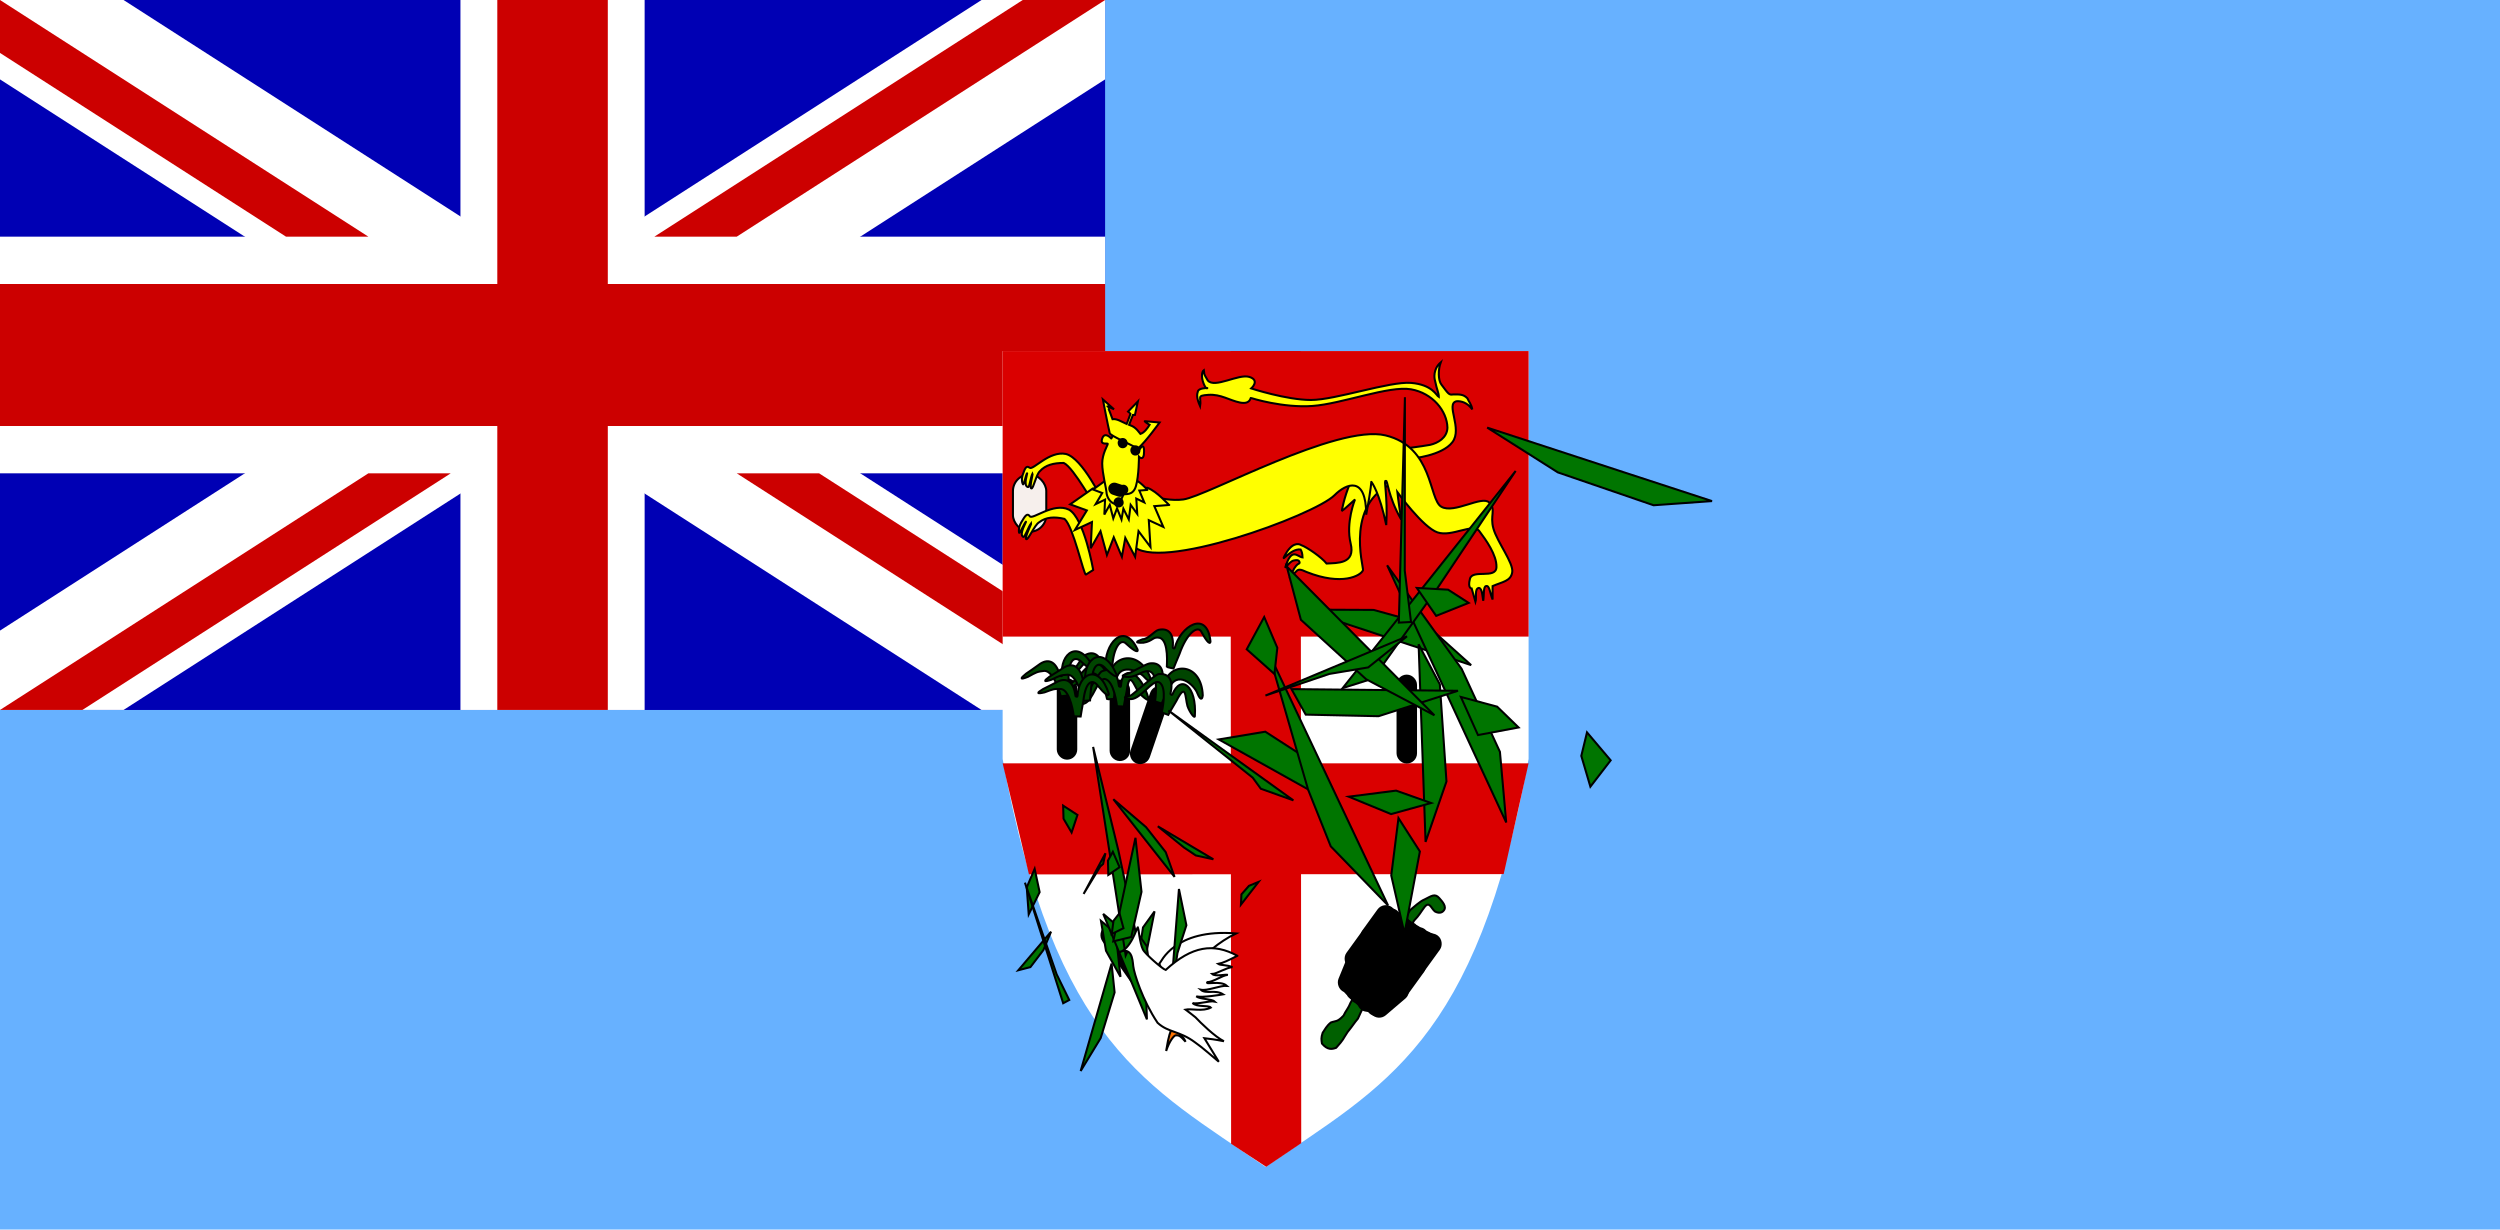 <?xml version="1.0" encoding="UTF-8" standalone="no"?>
<svg width="122px" height="60px" viewBox="0 0 122 60" version="1.1" xmlns="http://www.w3.org/2000/svg" xmlns:xlink="http://www.w3.org/1999/xlink">
    <!-- Generator: Sketch 3.8.2 (29753) - http://www.bohemiancoding.com/sketch -->
    <title>fj</title>
    <desc>Created with Sketch.</desc>
    <defs></defs>
    <g id="Page-1" stroke="none" stroke-width="1" fill="none" fill-rule="evenodd">
        <g id="fj">
            <g id="Group">
                <g>
                    <polygon id="Shape" fill="#67B1FF" points="0 0 0 60 122 60 122 0"></polygon>
                    <g id="Shape">
                        <polygon fill="#0000B4" points="0 0 53.929 0 53.929 34.646 0 34.646"></polygon>
                        <path d="M0,0 L0,3.874 L47.899,34.646 L53.929,34.646 L53.929,30.773 L6.029,0 L0,0 L0,0 Z M53.929,0 L53.929,3.873 L6.029,34.646 L0,34.646 L0,30.773 L47.899,0 L53.929,0 L53.929,0 Z" fill="#FFFFFF"></path>
                        <path d="M22.47,11.549 L22.47,0 L31.458,0 L31.458,11.549 L53.929,11.549 L53.929,23.098 L31.458,23.098 L31.458,34.646 L22.47,34.646 L22.47,23.098 L0,23.098 L0,11.549 L22.47,11.549 Z" fill="#FFFFFF"></path>
                        <path d="M24.268,20.788 L0,20.788 L0,13.859 L24.268,13.859 L24.268,0 L29.661,0 L29.661,13.859 L53.929,13.859 L53.929,20.788 L29.661,20.788 L29.661,34.646 L24.268,34.646 L24.268,20.788 Z M0,34.646 L17.976,23.098 L21.996,23.098 L4.019,34.646 L0,34.646 L0,34.646 Z M0,0 L17.976,11.549 L13.957,11.549 L0,2.583 L0,0 L0,0 Z M31.933,11.549 L49.909,0 L53.929,0 L35.953,11.549 L31.933,11.549 L31.933,11.549 Z M53.929,34.646 L35.953,23.098 L39.972,23.098 L53.929,32.064 L53.929,34.646 L53.929,34.646 Z" fill="#CC0000"></path>
                    </g>
                    <g transform="translate(47.25, 16.5)">
                        <path d="M1.679,0.631 L1.679,20.539 C4.245,34.474 8.737,36.465 14.512,40.447 C20.287,36.465 24.779,34.474 27.345,20.539 L27.345,0.631 L1.679,0.631 L1.679,0.631 Z" id="Shape" fill="#FFFFFF"></path>
                        <polygon id="Shape" fill="#DA0000" points="12.801 0.631 12.828 39.317 14.539 40.441 16.25 39.286 16.223 0.631 12.801 0.631"></polygon>
                        <path d="M1.679,20.749 L2.962,26.171 L26.129,26.156 L27.346,20.749 L1.679,20.749 L1.679,20.749 Z M1.679,0.631 L27.345,0.631 L27.345,14.566 L1.679,14.566 L1.679,0.631 Z" id="Shape" fill="#DA0000"></path>
                        <g transform="translate(1.179, 1.136)">
                            <rect id="Rectangle-path" stroke="#000000" stroke-width="0.1" fill="#F6EFEC" x="1.003" y="5.516" width="1.626" height="2.799" rx="0.813"></rect>
                            <path d="M20.464,4.739 C20.464,4.739 21.932,4.613 22.445,3.946 C22.959,3.28 22.097,2.071 22.647,1.946 C22.867,1.925 23.179,2.008 23.417,2.342 C23.381,2.091 23.234,1.946 23.179,1.8 C22.977,1.591 22.775,1.612 22.482,1.612 C22.28,1.654 22.243,1.57 21.913,1.133 C21.748,0.924 21.748,0.403 21.877,0.049 C21.491,0.382 21.565,0.841 21.601,0.945 C21.693,1.404 21.785,1.529 21.785,1.737 C21.675,1.675 21.473,1.133 20.428,1.049 C19.382,0.966 16.741,1.883 15.549,1.883 C14.356,1.883 12.632,1.32 12.632,1.32 C12.632,1.32 13.072,0.924 12.54,0.758 C12.009,0.591 10.835,1.341 10.505,0.924 C10.266,0.528 10.358,0.612 10.321,0.424 C10.229,0.487 10.174,0.737 10.303,1.07 C10.431,1.404 10.505,1.299 10.486,1.299 C10.468,1.299 10.064,1.299 10.028,1.466 C9.991,1.591 9.936,1.737 10.138,2.196 C10.211,1.737 9.936,1.675 10.541,1.633 C11.146,1.591 11.568,1.904 12.082,2.008 C12.595,2.112 12.595,1.758 12.614,1.779 C12.632,1.8 14.191,2.279 15.622,2.175 C17.052,2.071 19.364,1.174 20.427,1.362 C21.491,1.55 22.188,2.425 22.206,3.238 C22.188,3.738 21.73,3.988 21.363,4.072 C20.923,4.155 19.895,4.28 19.895,4.28 L20.464,4.739 L20.464,4.739 Z" id="Shape" stroke="#000000" stroke-width="0.1" fill="#FFFF00"></path>
                            <path d="M18.705,5.248 C18.687,5.248 17.73,5.278 17.447,5.963 C17.163,6.648 17.039,7.303 17.057,7.303 C17.075,7.303 17.695,6.737 17.695,6.737 C17.695,6.737 17.234,7.869 17.482,8.881 C17.73,9.893 16.828,9.834 16.307,9.864 C16.077,9.566 15.341,9.06 15.079,8.97 C14.915,8.866 14.593,8.853 14.257,9.488 C14.059,9.879 14.551,9.119 15.039,9.179 C15.092,9.268 15.126,9.358 15.135,9.566 C14.875,9.536 14.605,9.03 14.286,10.072 C14.605,9.715 14.645,9.722 14.806,9.7 C15.022,9.673 14.994,9.864 14.985,9.864 C14.95,9.864 14.862,9.893 14.729,10.102 C14.658,10.251 14.481,10.578 14.516,10.578 C14.551,10.578 14.657,10.4 14.823,10.251 C14.927,10.132 15.025,10.132 15.339,10.28 C17.057,10.965 17.978,10.459 18.085,10.191 C18.138,10.072 17.092,6.707 19.874,5.814 C19.839,5.784 18.705,5.278 18.705,5.248 L18.705,5.248 Z" id="Shape" stroke="#000000" stroke-width="0.1" fill="#FFFF00"></path>
                            <path d="M6.839,8.97 C7.986,10.34 15.719,7.511 16.698,6.528 C17.261,5.963 18.241,5.546 18.241,7.481 C18.491,6.171 18.491,5.844 18.491,5.873 C18.512,5.903 18.887,6.38 19.22,7.987 C19.304,6.558 19.074,5.724 19.199,5.843 C19.283,5.724 19.283,6.558 19.95,7.719 C19.804,6.796 19.762,6.379 19.762,6.379 C19.762,6.379 21.013,8.106 21.721,8.345 C22.43,8.583 23.451,7.868 23.764,8.285 C24.077,8.702 24.619,9.446 24.598,10.042 C24.577,10.637 23.43,10.131 23.305,10.608 C23.18,11.084 23.389,11.084 23.389,11.084 C23.389,11.084 23.493,11.441 23.576,11.739 C23.639,11.531 23.514,11.084 23.743,11.054 C23.91,11.084 23.91,11.471 23.952,11.68 C24,11.441 23.945,10.965 24.097,10.965 C24.264,10.915 24.285,11.342 24.41,11.62 L24.41,10.965 C24.889,10.756 25.306,10.727 25.369,10.28 C25.431,9.833 24.639,8.821 24.452,8.166 C24.264,7.511 24.598,7.243 24.243,6.886 C23.889,6.528 22.534,7.451 21.909,7.094 C21.284,6.737 21.534,4.176 19.178,3.61 C16.823,3.045 10.445,6.588 9.32,6.737 C8.194,6.886 6.819,6.231 6.819,6.231 L6.839,8.97 L6.839,8.97 Z" id="Shape" stroke="#000000" stroke-width="0.1" fill="#FFFF00"></path>
                            <path d="M5.236,9.752 C5.236,9.752 4.229,7.383 3.41,7.158 C2.592,6.97 1.795,8.06 1.627,7.91 C1.459,7.759 1.396,7.948 1.291,8.286 C1.186,8.624 1.312,8.85 1.312,8.812 C1.354,8.812 1.459,8.248 1.501,8.211 C1.543,8.173 1.291,8.888 1.543,8.963 C1.627,9 1.669,8.436 1.774,8.211 C1.795,8.248 1.606,9 1.711,9.038 C1.816,9.076 1.942,8.286 2.13,8.098 C2.403,7.759 2.802,7.647 3.305,7.647 C3.809,7.91 4.837,10.091 4.942,10.053 L5.236,9.753 L5.236,9.752 Z" id="Shape" stroke="#000000" stroke-width="0.1" fill="#FFFF00" transform="translate(3.243, 8.595) rotate(13.208) translate(-3.243, -8.595) "></path>
                            <path d="M5.401,6.84 C5.401,6.84 4.4,4.72 3.588,4.518 C2.775,4.35 1.983,5.326 1.816,5.191 C1.649,5.057 1.587,5.225 1.482,5.528 C1.378,5.831 1.503,6.033 1.503,5.999 C1.545,5.999 1.649,5.494 1.691,5.461 C1.733,5.427 1.482,6.066 1.733,6.133 C1.816,6.167 1.858,5.662 1.962,5.461 C1.983,5.494 1.795,6.167 1.899,6.201 C2.003,6.234 2.129,5.528 2.316,5.36 C2.587,5.057 2.983,4.956 3.483,4.956 C3.984,5.191 5.005,7.143 5.109,7.109 L5.401,6.84 L5.401,6.84 Z" id="Shape" stroke="#000000" stroke-width="0.1" fill="#FFFF00"></path>
                            <path d="M4.901,6.201 L3.796,6.975 L4.609,7.273 L4.026,8.226 L4.859,7.839 L4.797,9.119 L5.276,8.285 L5.589,9.447 L5.922,8.583 L6.318,9.536 L6.485,8.613 L6.965,9.536 L7.131,8.285 L7.715,9.059 L7.632,7.749 L8.34,8.077 L7.902,7.064 C7.902,7.064 8.674,7.005 8.632,7.005 C8.59,7.005 8.048,6.35 7.569,6.171 L4.901,6.201 L4.901,6.201 Z" id="Shape" stroke="#000000" stroke-width="0.1" fill="#FFFF00"></path>
                            <path d="M5.521,5.812 L4.913,6.253 L5.36,6.423 L5.039,6.966 L5.498,6.746 L5.463,7.475 L5.727,7 L5.899,7.662 L6.082,7.17 L6.3,7.713 L6.392,7.187 L6.656,7.713 L6.747,7 L7.068,7.441 L7.022,6.695 L7.412,6.881 L7.171,6.304 C7.171,6.304 7.596,6.27 7.573,6.27 C7.55,6.27 7.252,5.897 6.988,5.795 L5.521,5.812 L5.521,5.812 Z" id="Shape" stroke="#000000" stroke-width="0.1" fill="#FFFF00"></path>
                            <path d="M5.797,3.76 C5.797,3.76 5.485,3.402 5.359,3.76 C5.234,4.117 5.63,3.968 5.63,4.027 C5.63,4.087 5.359,4.504 5.359,4.98 C5.359,5.457 5.568,6.261 5.568,6.38 C5.568,6.499 5.651,6.826 5.943,6.946 C6.235,7.065 6.339,6.559 6.402,6.499 C6.464,6.439 6.86,6.588 7.006,6.082 C7.152,5.576 7.152,4.653 7.152,4.653 C7.152,4.653 7.402,4.921 7.402,4.385 C7.402,3.849 7.131,4.385 7.131,4.385 C7.131,4.385 7.173,3.819 6.527,3.551 C5.881,3.283 5.818,3.819 5.797,3.76 L5.797,3.76 Z" id="Shape" stroke="#000000" stroke-width="0.1" fill="#FFFF00"></path>
                            <path d="M5.717,3.484 C5.639,3.141 5.417,1.827 5.417,1.827 L5.95,2.32 C5.768,2.223 5.612,2.166 5.632,2.166 C5.652,2.166 5.867,2.8 5.867,2.8 C6.08,2.774 6.292,2.926 6.553,3.049 C6.553,3.049 6.769,2.531 6.749,2.531 C6.73,2.531 6.632,2.447 6.632,2.447 L7.122,1.962 L6.965,2.616 L6.867,2.616 L6.671,3.091 C6.891,3.181 6.999,3.25 7.215,3.549 C7.406,3.489 7.567,3.275 7.67,3.113 C7.499,3.011 7.42,2.932 7.44,2.932 C7.46,2.932 8.16,3.011 8.16,3.011 C8.16,3.011 7.473,3.929 7.071,4.265 C6.7,4.034 5.756,3.61 5.717,3.483 L5.717,3.484 Z" id="Shape" stroke="#000000" stroke-width="0.1" fill="#FFFF00" transform="translate(6.788, 3.046) rotate(-1.219) translate(-6.788, -3.046) "></path>
                            <rect id="Rectangle-path" fill="#000000" transform="translate(6.389, 3.898) rotate(25.537) translate(-6.389, -3.898) " x="6.15" y="3.743" width="0.5" height="0.5" rx="0.25"></rect>
                            <rect id="Rectangle-path" fill="#000000" transform="translate(7.01, 4.255) rotate(25.537) translate(-7.01, -4.255) " x="6.77" y="4.101" width="0.5" height="0.5" rx="0.25"></rect>
                            <rect id="Rectangle-path" fill="#000000" transform="translate(6.091, 6.264) rotate(18.616) translate(-6.091, -6.264) " x="5.643" y="5.964" width="0.895" height="0.599" rx="0.299"></rect>
                            <rect id="Rectangle-path" fill="#000000" transform="translate(6.157, 6.755) rotate(20.422) translate(-6.157, -6.755) " x="5.954" y="6.62" width="0.5" height="0.5" rx="0.25"></rect>
                            <rect id="Rectangle-path" fill="#000000" transform="translate(6.218, 6.29) rotate(-70.656) translate(-6.218, -6.29) " x="6.046" y="6.187" width="0.5" height="0.5" rx="0.25"></rect>
                        </g>
                        <g transform="translate(0.069, 19.609)" stroke="#000000">
                            <path d="M9.727,13.546 C9.968,14.6 9.845,13.546 9.589,15.178 C9.747,14.692 9.973,14.414 10.063,14.414 C10.199,14.414 10.266,14.414 10.537,14.727 C10.289,14.171 9.86,14.31 9.883,13.477 C9.86,13.286 9.738,13.495 9.727,13.546 L9.727,13.546 Z" id="Shape" stroke-width="0.1" fill="#FF7300"></path>
                            <rect id="Rectangle-path" stroke-width="0.594" fill="#B2802E" transform="translate(7.476, 10.584) rotate(-34.804) translate(-7.476, -10.584) " x="7.382" y="9.152" width="0.5" height="2.864" rx="0.25"></rect>
                            <path d="M9.257,10.925 C9.342,10.852 9.978,9.199 13.003,9.442 C11.285,10.268 10.219,12.019 9.961,12.091 C9.772,12.164 9.36,11.192 9.257,10.925 L9.257,10.925 Z" id="Shape" stroke-width="0.1" fill="#FFFFFF"></path>
                            <g id="Shape" stroke-width="0.1" fill="#007500">
                                <polygon transform="translate(8.731, 9.847) rotate(244.537) translate(-8.731, -9.847) " points="8.708 9.382 7.522 8.946 9.941 10.747 9.477 9.901"></polygon>
                                <polygon transform="translate(13.657, 7.48) rotate(-84.123) translate(-13.657, -7.48) " points="13.56 7.094 13.06 7.121 14.254 7.865 14.012 7.416 13.56 7.094"></polygon>
                                <polygon transform="translate(6.885, 10.194) rotate(199.065) translate(-6.885, -10.194) " points="5.989 9.06 6.907 10.997 7.782 11.327 7.073 10.029"></polygon>
                                <polygon transform="translate(10.538, 5.02) rotate(149.808) translate(-10.538, -5.02) " points="9.771 3.643 11.305 6.398 10.722 4.863 10.418 4.237 9.771 3.643"></polygon>
                                <polygon transform="translate(8.505, 4.788) rotate(4.086) translate(-8.505, -4.788) " points="8.569 4.249 6.881 3.005 10.13 6.572 9.615 5.4 8.569 4.249"></polygon>
                                <polygon transform="translate(7.585, 11.063) rotate(23.429) translate(-7.585, -11.063) " points="6.759 9.479 5.583 9.124 9.586 13.001 8.786 11.316 6.759 9.479"></polygon>
                                <polygon transform="translate(6.819, 5.429) rotate(35.32) translate(-6.819, -5.429) " points="7.18 5.168 3.229 1.736 10.41 9.123 10.191 7.949"></polygon>
                                <polygon transform="translate(7.711, 7.468) rotate(45.621) translate(-7.711, -7.468) " points="6.053 5.313 8.908 9.622 9.369 8.845 8.143 6.946 6.053 5.313"></polygon>
                                <polygon transform="translate(6.172, 13.535) rotate(53.647) translate(-6.172, -13.535) " points="4.507 11.373 7.836 15.697 7.121 13.958 5.728 12.089 4.507 11.373"></polygon>
                                <polygon transform="translate(3.174, 10.298) rotate(76.759) translate(-3.174, -10.298) " points="2.441 9.305 3.907 11.291 3.893 10.682 3.225 9.872 2.441 9.305"></polygon>
                                <polygon transform="translate(3.027, 7.401) rotate(229.399) translate(-3.027, -7.401) " points="2.279 6.569 2.754 7.678 3.775 8.233 3.341 7.353 2.279 6.569"></polygon>
                                <polygon transform="translate(6.878, 6.022) rotate(235.592) translate(-6.878, -6.022) " points="6.475 5.612 6.475 6.277 7.281 6.432 7.06 5.99"></polygon>
                                <polygon transform="translate(4.768, 3.862) rotate(198.435) translate(-4.768, -3.862) " points="4.364 3.306 4.364 4.209 5.171 4.419 4.95 3.819"></polygon>
                                <polygon transform="translate(8.49, 10.072) rotate(11.31) translate(-8.49, -10.072) " points="8.165 9.588 8.165 10.374 8.815 10.557 8.637 10.034"></polygon>
                                <polygon transform="translate(6.094, 6.522) rotate(68.039) translate(-6.094, -6.522) " points="5.373 5.657 6.815 7.387 5.879 6.136 5.815 5.957"></polygon>
                                <polygon transform="translate(9.998, 10.036) rotate(40.079) translate(-9.998, -10.036) " points="8.385 7.784 11.612 12.287 10.339 10.217 9.802 8.904 8.385 7.784"></polygon>
                                <polygon transform="translate(3.73, 9.947) rotate(22.341) translate(-3.73, -9.947) " points="4.774 11.13 1.642 7.581 5.605 12.314 5.818 12.055 4.774 11.13"></polygon>
                                <polygon transform="translate(7.122, 8.963) rotate(243.75) translate(-7.122, -8.963) " points="6.751 8.57 6.751 9.209 7.493 9.357 7.29 8.933"></polygon>
                            </g>
                            <path d="M13.064,10.534 C12.596,10.771 12.367,10.883 12.131,10.93 C12.251,11.009 12.519,10.961 12.825,11.088 C12.553,11.097 12.049,11.416 11.839,11.424 C11.984,11.558 12.501,11.429 12.596,11.464 C12.319,11.491 11.875,11.82 11.598,11.82 C11.472,11.969 12.242,11.718 12.552,11.999 C12.232,11.974 11.61,12.257 11.274,12.189 C11.53,12.421 11.989,12.164 12.371,12.415 C12.26,12.434 11.373,12.587 11.059,12.514 C11.247,12.658 11.813,12.635 11.951,12.763 C11.718,12.716 11.096,12.916 10.879,12.837 C11.074,13.053 11.661,12.931 11.769,13.061 C11.385,13.267 10.804,13.102 10.537,13.158 C10.716,13.287 10.864,13.418 11.023,13.538 C11.254,13.789 11.977,14.493 12.409,14.704 C11.931,14.608 11.764,14.595 11.455,14.556 L12.158,15.703 C11.865,15.46 11.348,15 11.005,14.763 C10.245,14.19 9.697,14.29 9.171,13.804 C8.431,12.701 8.02,11.385 7.983,11.034 C7.946,10.683 7.914,10.055 7.24,10.382 C7.891,10.253 8.164,9.095 8.215,9.142 C8.238,9.162 8.299,9.916 8.452,10.22 C8.554,10.439 9.42,11.186 9.564,11.226 C10.855,10.045 11.903,9.9 13.064,10.533 L13.064,10.534 Z" id="Shape" stroke-width="0.1" fill="#FFFFFF"></path>
                        </g>
                        <g transform="translate(17.122, 27.07)" stroke="#000000">
                            <rect id="Rectangle-path" stroke-width="0.5" fill="#E4CC00" transform="translate(2.954, 4.847) rotate(44.69) translate(-2.954, -4.847) " x="2.763" y="3.964" width="0.5" height="1.766" rx="0.25"></rect>
                            <path d="M0.14,7.356 C0.111,7.169 0.092,7.075 0.174,6.831 C0.293,6.659 0.355,6.507 0.572,6.329 C0.807,6.24 0.886,6.32 1.194,5.99 C1.293,5.773 1.444,5.608 1.53,5.374 C1.731,5.028 1.798,4.858 1.959,4.592 C2.172,4.316 2.344,4.068 2.469,3.856 C2.603,3.584 2.722,3.416 2.915,3.193 C2.994,2.939 3.162,2.75 3.362,2.531 C3.515,2.208 3.808,1.839 3.935,1.574 C4.161,1.276 4.249,1.146 4.446,0.838 C4.618,0.707 4.909,0.419 5.147,0.323 C5.471,0.166 5.645,0.01 5.858,0.25 C5.999,0.413 6.253,0.675 6.077,0.869 C5.984,0.987 5.832,1.002 5.657,0.912 C5.476,0.777 5.389,0.386 5.146,0.691 C4.971,0.922 4.882,1.106 4.637,1.353 C4.515,1.561 4.427,1.715 4.318,2.016 C4.174,2.208 4.055,2.423 3.936,2.752 C3.781,2.899 3.648,3.192 3.553,3.414 C3.4,3.599 3.29,3.789 3.17,4.077 C2.93,4.343 2.84,4.568 2.66,4.739 C2.542,5.028 2.356,5.304 2.214,5.475 C2.103,5.684 1.992,5.903 1.895,6.137 C1.693,6.376 1.684,6.428 1.385,6.8 C1.137,7.174 1.221,7.128 0.832,7.562 C0.619,7.643 0.405,7.67 0.14,7.356 L0.14,7.356 Z" id="Shape" stroke-width="0.1" fill="#006000"></path>
                            <rect id="Rectangle-path" stroke-width="0.5" fill="#E4CC00" transform="translate(1.594, 3.773) rotate(22.17) translate(-1.594, -3.773) " x="1.403" y="2.89" width="0.5" height="1.766" rx="0.25"></rect>
                            <rect id="Rectangle-path" stroke-width="0.5" fill="#E4CC00" transform="translate(1.837, 3.964) rotate(24.03) translate(-1.837, -3.964) " x="1.645" y="3.08" width="0.5" height="1.766" rx="0.25"></rect>
                            <rect id="Rectangle-path" stroke-width="0.5" fill="#E4CC00" transform="translate(2.285, 4.378) rotate(35.85) translate(-2.285, -4.378) " x="2.093" y="3.495" width="0.5" height="1.766" rx="0.25"></rect>
                            <rect id="Rectangle-path" stroke-width="0.5" fill="#E4CC00" transform="translate(3.374, 5.138) rotate(49.53) translate(-3.374, -5.138) " x="3.183" y="4.255" width="0.5" height="1.766" rx="0.25"></rect>
                            <rect id="Rectangle-path" stroke-width="0.5" fill="#E4CC00" transform="translate(3.199, 5.027) rotate(45.46) translate(-3.199, -5.027) " x="3.007" y="4.144" width="0.5" height="1.766" rx="0.25"></rect>
                            <rect id="Rectangle-path" stroke-width="0.5" fill="#E4CC00" transform="translate(2.672, 4.758) rotate(35.85) translate(-2.672, -4.758) " x="2.48" y="3.874" width="0.5" height="1.766" rx="0.25"></rect>
                            <rect id="Rectangle-path" stroke-width="0.5" fill="#E4CC00" transform="translate(2.495, 4.534) rotate(35.85) translate(-2.495, -4.534) " x="2.303" y="3.65" width="0.5" height="1.766" rx="0.25"></rect>
                            <g transform="translate(3.922, 2.267) rotate(35.85) translate(-3.922, -2.267) translate(2.341, 1.235)" id="Rectangle-path" stroke-width="0.5" fill="#E4CC00">
                                <rect x="0.109" y="0.227" width="0.5" height="1.766" rx="0.25"></rect>
                                <rect x="0.392" y="0.21" width="0.5" height="1.766" rx="0.25"></rect>
                                <rect x="0.688" y="0.213" width="0.5" height="1.766" rx="0.25"></rect>
                                <rect x="1.004" y="0.206" width="0.5" height="1.766" rx="0.25"></rect>
                                <rect x="1.258" y="0.232" width="0.5" height="1.766" rx="0.25"></rect>
                                <rect x="2.728" y="0.04" width="0.5" height="1.766" rx="0.25"></rect>
                                <rect x="2.526" y="0.108" width="0.5" height="1.766" rx="0.25"></rect>
                                <rect x="2.329" y="0.143" width="0.5" height="1.766" rx="0.25"></rect>
                                <rect x="2.039" y="0.156" width="0.5" height="1.766" rx="0.25"></rect>
                                <rect x="1.754" y="0.21" width="0.5" height="1.766" rx="0.25"></rect>
                                <rect x="1.507" y="0.216" width="0.5" height="1.766" rx="0.25"></rect>
                            </g>
                            <rect id="Rectangle-path" stroke-width="0.5" fill="#E4CC00" transform="translate(2.042, 4.173) rotate(28.47) translate(-2.042, -4.173) " x="1.851" y="3.29" width="0.5" height="1.766" rx="0.25"></rect>
                            <g transform="translate(3.146, 3.36) rotate(35.85) translate(-3.146, -3.36) translate(1.565, 2.328)" id="Rectangle-path" stroke-width="0.5" fill="#E4CC00">
                                <rect x="0.109" y="0.227" width="0.5" height="1.766" rx="0.25"></rect>
                                <rect x="0.392" y="0.21" width="0.5" height="1.766" rx="0.25"></rect>
                                <rect x="0.688" y="0.213" width="0.5" height="1.766" rx="0.25"></rect>
                                <rect x="1.004" y="0.206" width="0.5" height="1.766" rx="0.25"></rect>
                                <rect x="1.258" y="0.232" width="0.5" height="1.766" rx="0.25"></rect>
                                <rect x="2.728" y="0.04" width="0.5" height="1.766" rx="0.25"></rect>
                                <rect x="2.526" y="0.108" width="0.5" height="1.766" rx="0.25"></rect>
                                <rect x="2.329" y="0.143" width="0.5" height="1.766" rx="0.25"></rect>
                                <rect x="2.039" y="0.156" width="0.5" height="1.766" rx="0.25"></rect>
                                <rect x="1.754" y="0.21" width="0.5" height="1.766" rx="0.25"></rect>
                                <rect x="1.507" y="0.216" width="0.5" height="1.766" rx="0.25"></rect>
                            </g>
                        </g>
                        <g transform="translate(1.586, 13.5)" stroke="#000000">
                            <rect id="Rectangle-path" stroke-width="0.5" fill="#B2802E" transform="translate(7.224, 5.362) rotate(18.82) translate(-7.224, -5.362) " x="7.035" y="3.623" width="0.5" height="3.477" rx="0.25"></rect>
                            <rect id="Rectangle-path" stroke-width="0.5" fill="#B2802E" x="5.563" y="3.413" width="0.5" height="3.477" rx="0.25"></rect>
                            <rect id="Rectangle-path" stroke-width="0.5" fill="#B2802E" x="2.984" y="3.346" width="0.5" height="3.477" rx="0.25"></rect>
                            <g transform="translate(2.12, 0.575)" id="Shape" stroke-width="0.1" fill="#004500">
                                <path d="M1.995,2.5 C2.024,1.981 2.397,1.821 3.004,2.053 C3.056,2.085 3.1,1.989 3.085,1.981 C2.112,1.422 1.678,-0.08 3.236,0.191 C3.47,0.271 3.025,0.418 2.702,0.483 C2.263,0.544 2.536,1.207 3.407,1.821 C3.597,1.981 4.021,2.308 4.021,2.308 C4.021,2.308 3.867,2.604 3.853,2.604 C3.838,2.604 2.668,2.141 2.39,2.54 C2.215,2.859 2.457,2.905 2.398,3.384 C2.296,3.799 2.245,3.751 2.223,3.376 C2.299,3.115 1.995,2.707 1.995,2.5 L1.995,2.5 Z" transform="translate(3.008, 1.918) rotate(55.008) translate(-3.008, -1.918) "></path>
                                <path d="M2.043,3.055 C2.072,2.542 2.443,2.385 3.045,2.613 C3.096,2.645 3.14,2.55 3.125,2.542 C2.159,1.99 2.528,0.536 4.075,0.804 C4.307,0.883 4.262,0.972 3.94,1.037 C3.505,1.097 2.58,1.777 3.445,2.384 C3.633,2.542 4.054,2.866 4.054,2.866 C4.054,2.866 3.902,3.157 3.887,3.157 C3.873,3.157 2.711,2.7 2.435,3.094 C2.261,3.41 2.541,3.703 2.483,4.176 C2.381,4.586 2.33,4.539 2.308,4.168 C2.316,4.105 2.043,3.26 2.043,3.055 L2.043,3.055 Z" transform="translate(3.132, 2.618) rotate(58.496) translate(-3.132, -2.618) "></path>
                                <path d="M2.073,3.137 C2.101,2.636 2.473,2.481 3.077,2.705 C3.128,2.736 3.172,2.643 3.157,2.636 C2.189,2.096 2.902,1.415 4.315,1.704 C4.468,1.725 4.113,1.926 3.79,1.989 C3.354,2.047 2.611,1.887 3.477,2.481 C3.667,2.636 4.089,2.952 4.089,2.952 C4.089,2.952 3.936,3.237 3.921,3.237 C3.907,3.237 2.742,2.79 2.466,3.175 C2.291,3.484 3.149,4.142 3.09,4.604 C2.988,5.005 2.937,4.959 2.915,4.597 C2.923,4.535 2.072,3.338 2.073,3.137 L2.073,3.137 Z" transform="translate(3.212, 3.261) rotate(63.083) translate(-3.212, -3.261) "></path>
                            </g>
                            <g transform="translate(0, 1.006)" id="Shape" stroke-width="0.1" fill="#004500">
                                <path d="M1.861,2.395 C1.89,1.874 2.266,1.714 2.878,1.946 C2.93,1.979 2.974,1.882 2.959,1.874 C1.979,1.313 1.962,0.13 3.532,0.402 C3.768,0.482 3.327,0.632 3.001,0.698 C2.558,0.759 2.406,1.097 3.283,1.714 C3.475,1.874 3.902,2.203 3.902,2.203 C3.902,2.203 3.748,2.5 3.733,2.5 C3.718,2.5 2.539,2.035 2.259,2.435 C2.082,2.756 2.089,2.772 2.03,3.253 C1.927,3.67 1.876,3.622 1.853,3.245 C1.861,3.181 1.861,2.604 1.861,2.395 L1.861,2.395 Z" transform="translate(2.878, 1.955) rotate(54.372) translate(-2.878, -1.955) "></path>
                                <path d="M2.992,2.616 C3.022,2.103 3.398,1.946 4.009,2.174 C4.061,2.206 4.105,2.111 4.09,2.103 C3.11,1.551 3.094,0.387 4.663,0.655 C4.898,0.734 4.458,0.882 4.132,0.946 C3.69,1.006 3.538,1.339 4.414,1.946 C4.606,2.104 5.033,2.427 5.033,2.427 C5.033,2.427 4.878,2.719 4.864,2.719 C4.849,2.719 3.67,2.261 3.39,2.655 C3.213,2.971 3.221,2.987 3.162,3.46 C3.059,3.87 3.007,3.823 2.985,3.452 C2.992,3.389 2.992,2.821 2.992,2.616 L2.992,2.616 Z" transform="translate(4.009, 2.182) rotate(57.171) translate(-4.009, -2.182) "></path>
                                <path d="M2.628,3.372 C2.657,2.869 3.031,2.715 3.639,2.939 C3.69,2.97 3.734,2.877 3.719,2.869 C2.745,2.328 2.729,1.186 4.289,1.449 C4.523,1.527 4.085,1.671 3.761,1.735 C3.321,1.793 3.17,2.119 4.042,2.715 C4.232,2.869 4.657,3.186 4.657,3.186 C4.657,3.186 4.503,3.472 4.488,3.472 C4.474,3.472 3.302,3.024 3.024,3.411 C2.848,3.72 2.855,3.735 2.797,4.199 C2.694,4.601 2.643,4.555 2.621,4.192 C2.628,4.13 2.628,3.573 2.628,3.372 L2.628,3.372 Z" transform="translate(3.639, 2.947) rotate(62.387) translate(-3.639, -2.947) "></path>
                            </g>
                            <g transform="translate(4.902, 0)" id="Shape" stroke-width="0.1" fill="#004500">
                                <path d="M2.618,2.125 C2.647,1.611 3.018,1.453 3.622,1.682 C3.672,1.714 3.716,1.619 3.701,1.611 C2.735,1.058 2.304,-0.432 3.852,-0.163 C4.084,-0.084 3.642,0.062 3.32,0.127 C2.884,0.187 3.156,0.844 4.021,1.453 C4.21,1.611 4.632,1.936 4.632,1.936 C4.632,1.936 4.479,2.228 4.465,2.228 C4.45,2.228 3.287,1.769 3.011,2.165 C2.836,2.481 3.077,2.527 3.019,3.002 C2.917,3.413 2.866,3.365 2.845,2.994 C2.92,2.735 2.618,2.331 2.618,2.125 L2.618,2.125 Z" transform="translate(3.625, 1.548) rotate(74.055) translate(-3.625, -1.548) "></path>
                                <path d="M1.898,3.8 C1.927,3.291 2.302,3.135 2.911,3.362 C2.963,3.393 3.007,3.299 2.992,3.291 C2.015,2.744 2.388,1.3 3.952,1.566 C4.187,1.644 4.142,1.733 3.817,1.798 C3.376,1.857 2.441,2.532 3.315,3.135 C3.506,3.291 3.932,3.612 3.932,3.612 C3.932,3.612 3.778,3.902 3.763,3.902 C3.748,3.902 2.574,3.448 2.295,3.839 C2.118,4.152 2.401,4.443 2.343,4.913 C2.24,5.32 2.188,5.273 2.166,4.905 C2.174,4.843 1.898,4.004 1.898,3.8 L1.898,3.8 Z" transform="translate(2.999, 3.367) rotate(78.232) translate(-2.999, -3.367) "></path>
                                <path d="M1.686,3.924 C1.715,3.41 2.09,3.252 2.701,3.482 C2.753,3.513 2.797,3.418 2.782,3.41 C1.803,2.857 2.524,2.159 3.953,2.456 C4.107,2.477 3.748,2.683 3.422,2.747 C2.981,2.807 2.23,2.643 3.106,3.252 C3.297,3.411 3.724,3.735 3.724,3.735 C3.724,3.735 3.569,4.027 3.554,4.027 C3.54,4.027 2.363,3.569 2.083,3.964 C1.906,4.28 2.773,4.954 2.715,5.429 C2.612,5.84 2.56,5.792 2.538,5.421 C2.545,5.358 1.686,4.13 1.686,3.924 L1.686,3.924 Z" transform="translate(2.838, 4.052) rotate(82.2) translate(-2.838, -4.052) "></path>
                            </g>
                        </g>
                        <g transform="translate(8.869, 0.083)" stroke="#000000">
                            <rect id="Rectangle-path" stroke-width="0.5" fill="#B2802E" x="12.282" y="16.588" width="0.5" height="3.84" rx="0.25"></rect>
                            <g id="Shape" stroke-width="0.1" fill="#007500">
                                <polygon transform="translate(11.57, 14.52) rotate(-23.661) translate(-11.57, -14.52) " points="11.509 13.032 8.356 11.632 14.784 17.408 13.552 14.695"></polygon>
                                <polygon transform="translate(6.285, 21.074) rotate(-6.019) translate(-6.285, -21.074) " points="5.835 19.065 3.537 19.203 9.033 23.083 7.916 20.742 5.835 19.065"></polygon>
                                <polygon transform="translate(12.273, 26.152) rotate(218.956) translate(-12.273, -26.152) " points="10.391 24.057 12.319 27.637 14.155 28.247 12.668 25.847"></polygon>
                                <polygon transform="translate(8.701, 21.429) rotate(188.259) translate(-8.701, -21.429) " points="4.926 15.737 12.476 27.121 9.604 20.778 8.109 18.191 4.926 15.737"></polygon>
                                <polygon transform="translate(14.478, 17.279) rotate(22.834) translate(-14.478, -17.279) " points="14.68 15.872 9.366 12.623 19.591 21.934 17.971 18.876 14.68 15.872"></polygon>
                                <polygon transform="translate(13.279, 19.681) rotate(46.777) translate(-13.279, -19.681) " points="11.781 17.085 9.649 16.503 16.908 22.859 15.457 20.096 11.781 17.085"></polygon>
                                <polygon transform="translate(13.623, 11.698) rotate(83.125) translate(-13.623, -11.698) " points="14.102 11.357 8.868 6.872 18.379 16.523 18.09 14.99"></polygon>
                                <polygon transform="translate(10.786, 17.377) rotate(122.11) translate(-10.786, -17.377) " points="8.318 13.915 12.568 20.839 13.253 19.59 11.429 16.538 8.318 13.915"></polygon>
                                <polygon transform="translate(21.941, 6.077) rotate(142.374) translate(-21.941, -6.077) " points="18.691 1.308 25.191 10.846 23.795 7.011 21.074 2.888 18.691 1.308"></polygon>
                                <polygon transform="translate(10.277, 14.693) rotate(166.141) translate(-10.277, -14.693) " points="7.649 10.305 12.905 19.082 12.858 16.392 10.46 12.81 7.649 10.305"></polygon>
                                <polygon transform="translate(11.708, 22.45) rotate(-46.497) translate(-11.708, -22.45) " points="10.437 20.886 11.244 22.971 12.98 24.014 12.243 22.359 10.437 20.886"></polygon>
                                <polygon transform="translate(14.286, 12.473) rotate(-34.735) translate(-14.286, -12.473) " points="13.454 11.452 13.454 13.11 15.118 13.494 14.661 12.393"></polygon>
                                <polygon transform="translate(21.409, 20.482) rotate(217.587) translate(-21.409, -20.482) " points="20.535 19.482 20.535 21.105 22.283 21.482 21.803 20.403"></polygon>
                                <polygon transform="translate(5.823, 14.918) rotate(28.421) translate(-5.823, -14.918) " points="4.942 13.814 4.942 15.606 6.705 16.021 6.221 14.831"></polygon>
                                <polygon transform="translate(3.948, 20.281) rotate(160.092) translate(-3.948, -20.281) " points="1.827 17.18 6.069 23.382 3.315 18.895 3.128 18.254"></polygon>
                                <polygon transform="translate(9.088, 15.915) rotate(102.179) translate(-9.088, -15.915) " points="6.947 12.844 11.229 18.986 9.54 16.162 8.828 14.373 6.947 12.844"></polygon>
                                <polygon transform="translate(12.436, 8.443) rotate(44.594) translate(-12.436, -8.443) " points="14.414 10.453 8.479 4.422 15.989 12.464 16.392 12.024 14.414 10.453"></polygon>
                                <polygon transform="translate(16.579, 18.173) rotate(-24.179) translate(-16.579, -18.173) " points="15.6 16.916 15.6 18.956 17.559 19.429 17.021 18.074"></polygon>
                            </g>
                        </g>
                    </g>
                </g>
            </g>
        </g>
    </g>
</svg>